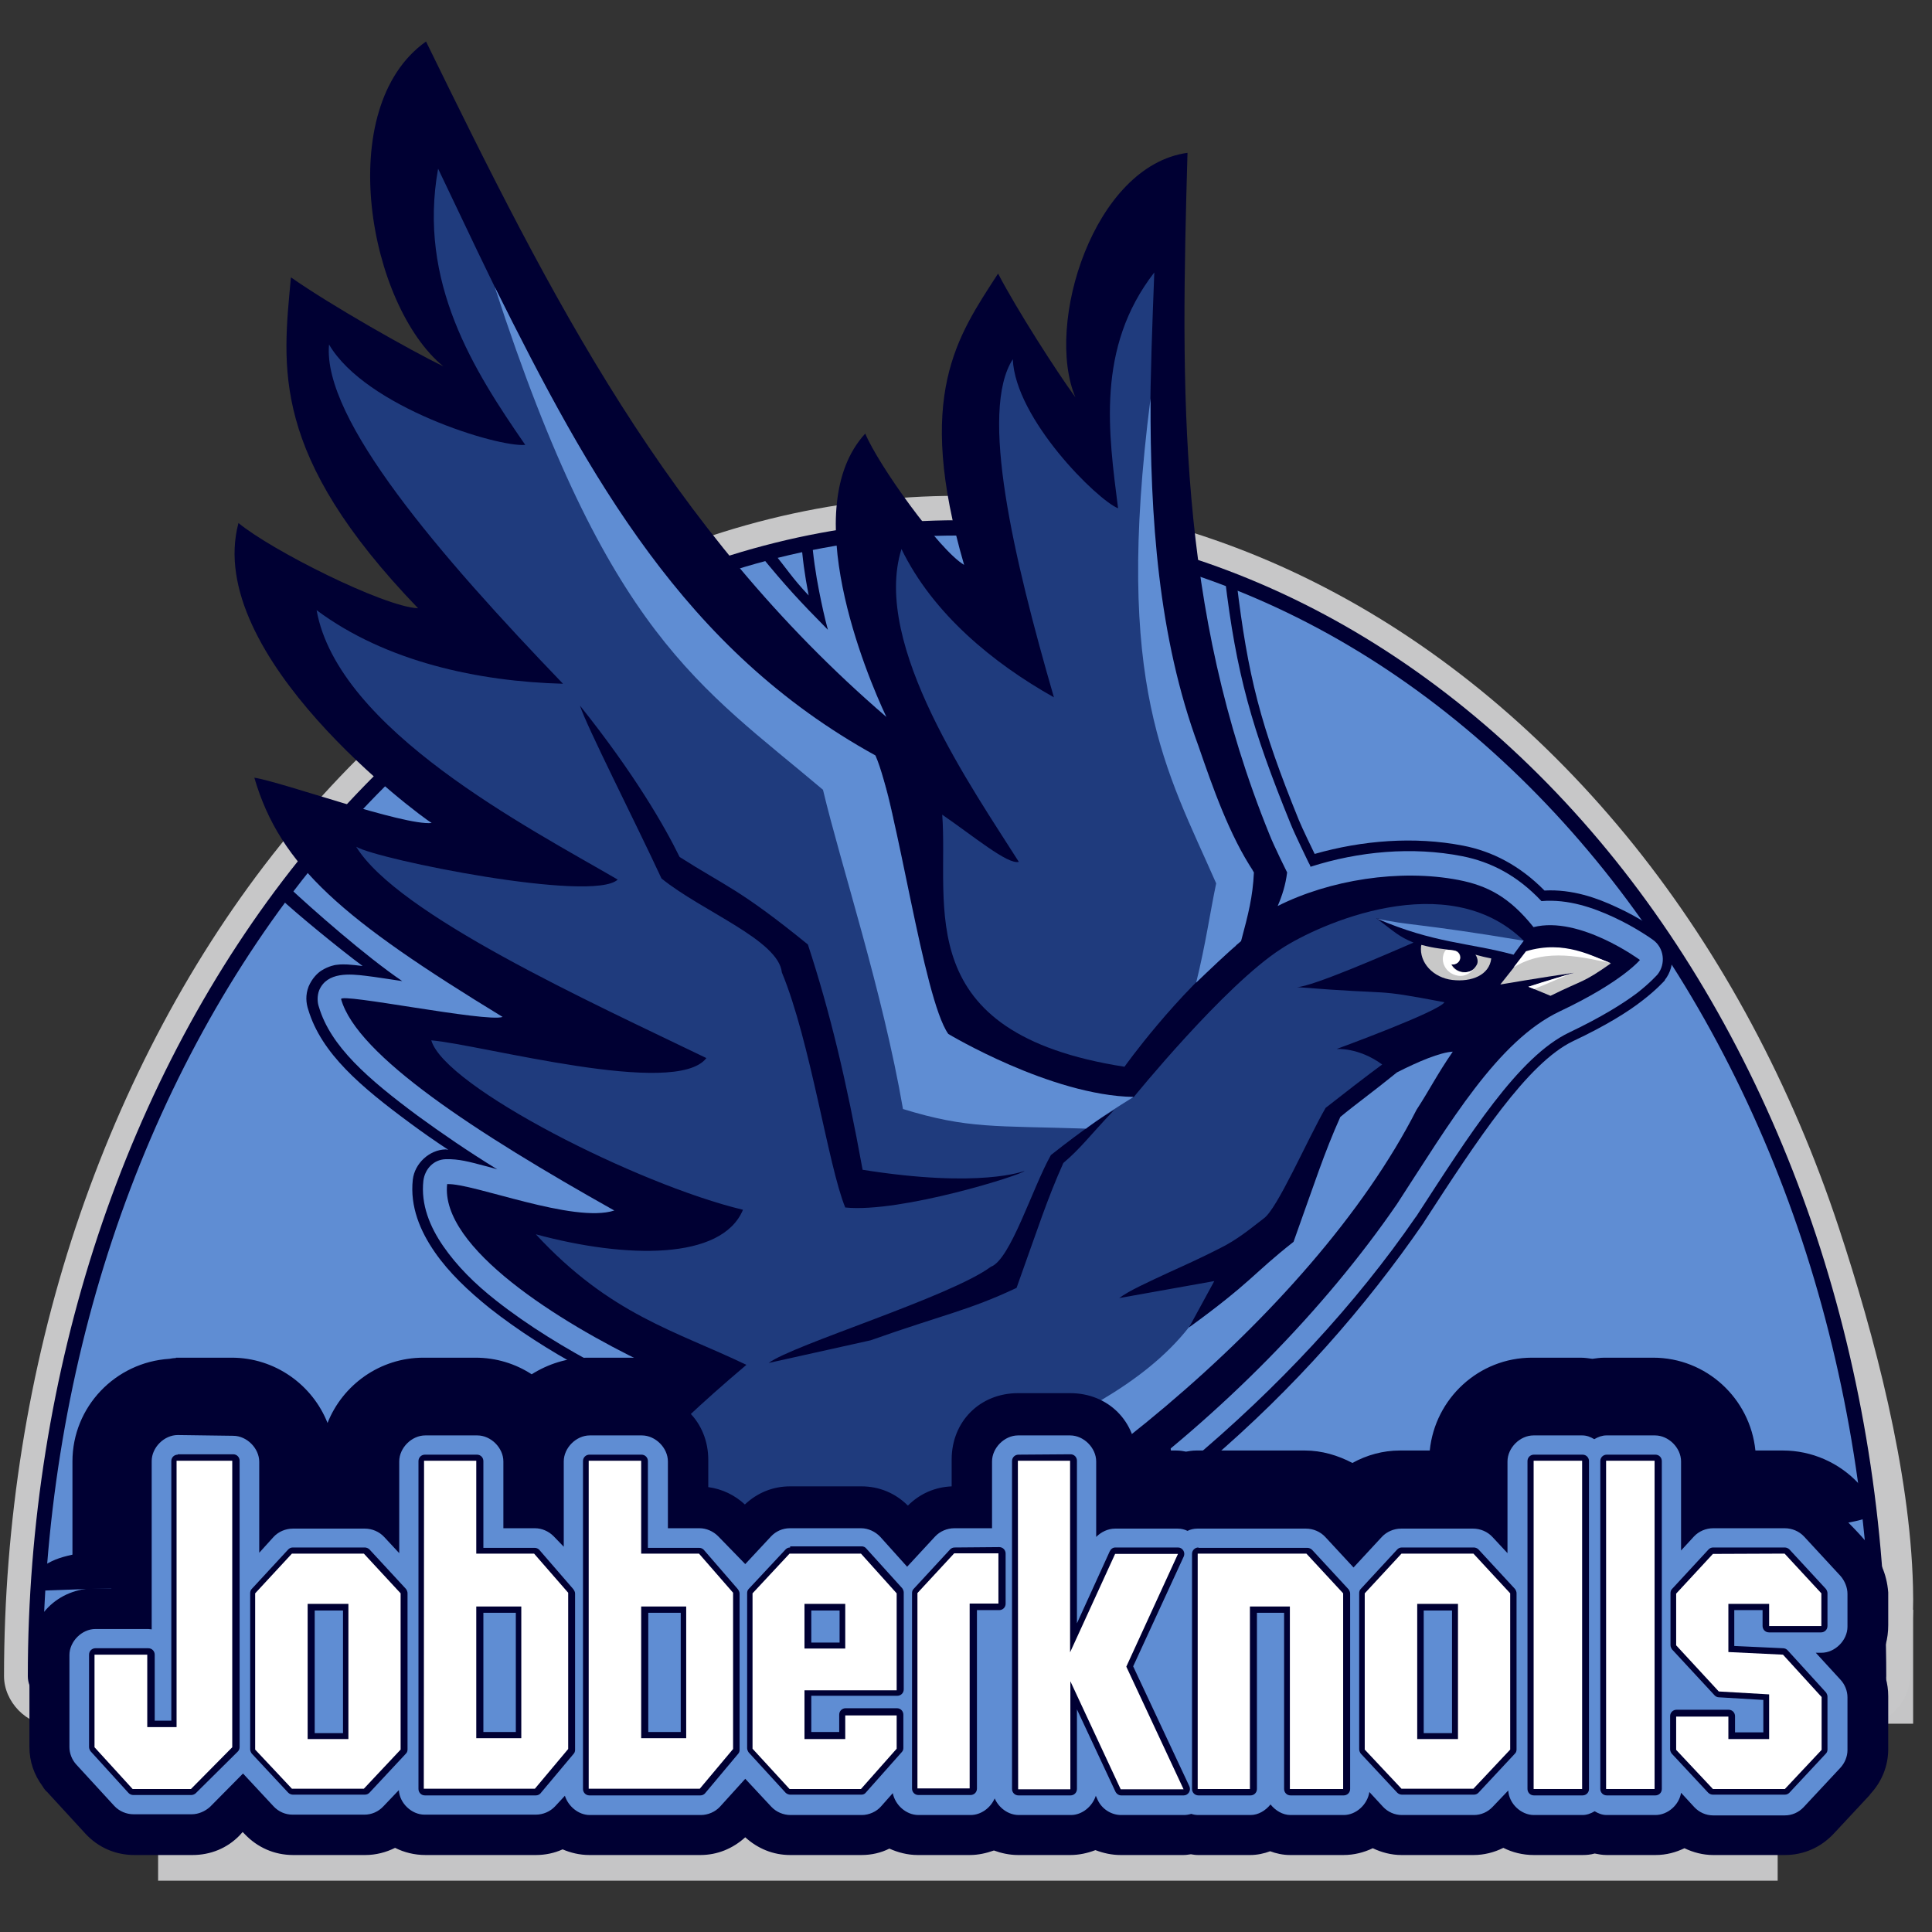 <?xml version="1.0" encoding="utf-8"?><svg version="1.1" id="Layer_1" xmlns="http://www.w3.org/2000/svg" xmlns:xlink="http://www.w3.org/1999/xlink" x="0px" y="0px" viewBox="0 0 512 512" style="enable-background:new 0 0 512 512;" xml:space="preserve"><rect x="0" y="0" width="512" height="512" fill="#333333" stroke="none"/><style type="text/css"> .st0{fill:none;} .st1{opacity:0.99;fill:#C7C7C8;enable-background:new ;} .st2{fill:#C7C7C8;} .st3{fill:#5F8DD3;stroke:#000033;stroke-width:4.053;} .st4{fill:#000033;} .st5{fill:#1F3B7D;} .st6{fill:#C8C8C8;} .st7{fill:#FFFFFF;} .st8{fill:#5F8DD3;} .st9{fill:#F9F9F9;} </style><g id="layer5" ><g id="flowRoot4136"></g><g id="flowRoot4144"></g><path id="path4193" class="st0" d="M402.1,274.1c-0.1-0.4,0.9-1,2.6-1.6c1.6-0.5,4.5-1.3,7.9-1 c4.1,1.1,7.7,3.3,12.1,6.2c-1.2,0-2.5,0.1-3.7,0.1c-9.8,0.4-17.3,0.6-22.3,0.7C400.2,275.1,401.6,273.7,402.1,274.1 c0.5,0.4-0.2,2.1-2.2,3.8c5.3-0.2,11.9-0.3,20.5-0.3c1.1,0,2.2,0,3.3,0c-5.4-0.9-7.7-1.6-11.8-1.9c-2.3-0.6-5.5-0.7-6.9-0.8 C403.2,274.8,402.1,274.5,402.1,274.1L402.1,274.1z"/><path id="path4193-9" class="st0" d="M402.5,274.3c-0.1-0.4,0.9-1,2.6-1.6c1.6-0.5,4.5-1.3,7.9-1 c4.1,1.1,7.7,3.3,12.1,6.2c-1.2,0-2.5,0.1-3.7,0.1c-9.8,0.4-17.3,0.6-22.3,0.7C400.6,275.2,402,273.9,402.5,274.3 c0.5,0.4-0.2,2.1-2.2,3.8c5.3-0.2,11.9-0.3,20.5-0.3c1.1,0,2.2,0,3.3,0c-5.4-0.9-7.7-1.6-11.8-1.9c-2.3-0.6-5.5-0.7-6.9-0.8 C403.6,274.9,402.5,274.7,402.5,274.3L402.5,274.3z"/><rect id="rect4971" x="41.9" y="470.8" class="st1" width="429.2" height="27.6"/><rect id="rect4973" x="497.2" y="426.6" class="st1" width="9.8" height="30.2"/><g id="g4235-3" transform="matrix(0.974,0,0,1,15.287,-20.702)"><g id="g4975"><path id="path9219-8" class="st2" d="M244.8,152.1 c-34.3,0-68.6,8.3-100.1,24.2c-31.5,15.9-60.2,39.3-84.1,68.3c-23.9,29-42.8,63.7-55.7,101.3C-8,383.7-14.6,424.3-14.6,464.9 c0,6.8,6.2,13,13,13h246.3h246.3c6.8,0,13-6.2,13-13c0-9.8,1.1-13.6,0.8-23.8c-0.8-30.8-10.5-66.5-20.2-95.1 c-12.8-37.7-31.8-72.3-55.7-101.3c-23.9-29-52.6-52.4-84.1-68.3C313.4,160.5,279.1,152.1,244.8,152.1z"/><path id="path8921-3" class="st3" d="M244.8,160.6c-33,0-65.9,8-96.3,23.3 c-30.4,15.3-58.2,37.9-81.4,66.1S25.4,312,12.9,348.7s-19,76.4-19,116.2c0,2.5,2,4.5,4.5,4.5h246.3h246.3c2.5,0,4.5-2,4.5-4.5 c0-39.7-6.5-79.4-19-116.2c-12.5-36.7-31-70.5-54.2-98.7s-51-50.8-81.4-66.1S277.7,160.6,244.8,160.6z"/></g></g><path id="path5465" class="st4" d=" M46.6,359.9c-0.6,0-1.2,0.1-1.7,0.2c-14.3,0.9-25.7,12.7-25.7,27.2V412c-3.6,0.8-5.5,1.5-8.5,3.5c-2.5,1.7-1.7,6,1.4,6l472.2-16.9 c7.5-1.7,13-1.7,10.6-4.8c-3.4-4.4,0.7-3.3-2.3-6.6c-5.2-5.6-12.5-8.8-20.1-8.8h-7.3c-1.4-13.8-13-24.6-27.1-24.6h-12.9h0 c-1.3,0-2.3,0.2-3.2,0.3c-0.9-0.1-1.8-0.3-3.2-0.3H406h0c-14.1,0-25.7,10.8-27.1,24.6H371c-4.5,0-8.8,1.2-12.6,3.3 c-3.8-2-8.1-3.3-12.6-3.3h-28.8c-1.2,0-2,0.2-2.7,0.3c-0.6-0.1-1.4-0.3-2.6-0.3h0h0h0h0h-1.4c-1.4-13.8-13-24.6-27.1-24.6h-13.8 c-15,0-27.2,12.1-27.4,27.1c-0.6,0.2-1.2,0.5-1.7,0.8c-3.8-2-8-3.2-12.5-3.2h0h0h0h0h-18.9h0h0h0c-4.2,0-8.3,1.1-11.9,2.9v-0.2 c0-15.1-12.3-27.4-27.4-27.4h-13.8h0c-5.5,0-10.6,1.7-14.9,4.4c-4.3-2.8-9.4-4.4-14.9-4.4h-13.8h0c-11.5,0-21.4,7.2-25.4,17.3 c-4-10.1-13.9-17.3-25.4-17.3H46.6L46.6,359.9L46.6,359.9z"/><path id="path4574-7" class="st4" d=" M112.9,11c-24.8,17.6-15.1,70,4.6,86.1c-9-4.4-29.7-16.1-40.4-23.6c-2.2,23.9-5.6,46.9,33.7,87.7c-9.2-0.4-39.1-15.5-47.6-22.6 c-9.4,35.1,48,77.6,51.2,79.5c-7.3,0.8-39.7-10.9-47-12c6.9,23.6,23.7,37.7,65.8,63.4c-4.3,1.5-43.4-6.5-42.8-4.7 c4.2,14.9,35.7,35.4,72.4,56c-10.8,3.5-37.4-7.3-44.3-7c-1.9,16.9,30,36.7,52.5,47.5c-8.5,13.3-21.8,27.8-34.6,39.3 c-9,5.7,16,23.2,25,25.9l14.8,4.4c6.6,2,13.7,14.2,21,12.6c65.1-14.6,134.5-68.4,173-124.4c14-21.5,26.7-43.3,43.2-51.1 c16.5-7.8,21.2-13.6,21.2-13.6s-16-11.8-28.2-8.7c-6.4-8-12.2-11-19.9-12.5c-15.6-3-34.2,0-47.9,6.9c1.2-2.8,2.1-5.6,2.5-8.9 c0,0-3.5-7-4.7-10.1C312,161,312.9,104,314.7,40.5c-24.9,3.4-37.9,45.5-29.7,64.8c-4.9-6.7-15.5-23.2-20.5-32.8 c-10.8,16.7-22.1,32.2-9,77.2c-6.6-3.9-22.7-26.4-26.2-34.8c-18.1,19.7,0.2,63.7,5.6,75.1C176.7,139.9,146.2,79.1,112.9,11 L112.9,11z"/><path id="path4170-5-54-6-4" class="st5" d="M305.9,72.2 c-15.5,20-12.1,42.7-9.6,62.5c-5.5-2.2-27.2-23.6-27.9-39.5c-8.9,13.8,0.1,52.3,10.9,89.6c-16.2-9.1-32.1-22.2-40.4-39.3 c-8,25.4,19.1,63.9,31.1,82.9c-2.9,0.8-12-6.8-20.3-12.5c1.8,24.3-8.8,57.9,48.3,66.8c0,0,13.5-19,29.5-32 c2.6-6.9,4.7-13.7,4.5-20.1C301.2,183.5,303.9,125,305.9,72.2L305.9,72.2z"/><path id="path4170-5-5-3" class="st5" d=" M116.1,44.7c-5.4,30.1,9.4,53.4,23.1,73.2c-7.2,0.7-42.3-10-52-26.6c-1.8,19.8,29.4,56,62,89.9c-22.4-0.6-46.9-5.8-65.3-19.5 c5.7,31.7,56.3,57.7,79.8,71.4c-6.6,6.2-63.6-5.3-69.3-8.7c11,18,62.2,41.2,92.8,56c-8.1,10.6-59.3-3.5-72.9-4.7 c3.5,12.3,54.9,38.3,82.6,44.9c-5.6,13.4-30.9,13-54.9,6.5c19.8,21.4,37.1,25.6,55.8,34.6c-98.8,83.6,42.6,23.1-7.8,44.8 c115.1-18.2,18.5,17.5,65.1-1.4c26.1-10.3,52.3-36.3,72.6-63c-3,2.5-6.8,5.5-12.6,9.7l6.7-12.3l-25.2,4.5c2.5-1.9,7.6-4.2,13.4-6.9 c4.2-1.9,8.8-4,13.1-6.2c4.9-2.4,8.4-5.4,11.8-8c3.6-2.5,11.4-20.6,16.4-29.3c3.8-3,11.3-8.8,15-11.5c-6.3-4.6-12.1-4.1-12.1-4.1 s27.1-9.9,28.6-12.4c-20.2-3.8-11.5-1.8-39.1-4c4-0.1,23-8.4,30.9-11.8c-3.9-1.6-5-2.8-9.9-6.5c27.9,7.4,37.6,9.9,36.3,9.6 c0,0,1.5-2,2.8-3.6c-20.2-19.8-54.4-4.3-64.2,2.1c-15.1,9.7-39.2,39.4-39.2,39.4c-78.8,0-52.4-60.6-69-90.2 C172,167.4,143.7,102.4,116.1,44.7z M153.7,187c14.4,18,22.5,32.1,26.4,40.1c12.2,7.8,15.8,8.4,34,23.2c5.9,18,10.2,36.1,14.5,59.7 c31.3,5,42.9,0.3,42.9,0.3c-0.2,0.9-32.7,11.2-47.5,9.7c-4.5-10.9-9.2-44-16.8-62.3c-0.9-8.6-21.2-16.2-31.9-24.9 C168.3,217.7,155.4,192.4,153.7,187L153.7,187z M295.3,294.1c-6.9,7.3-8.8,10.1-13.5,14.1c-4.3,9.6-6.7,17.2-12.4,33.1 c-12.7,6-19.5,7.1-38.7,13.9l-27,6c6.4-4.8,48.1-17.5,58.9-25.5c5.2-1.9,11-20.9,15.9-29.6C287.5,299,292,296.1,295.3,294.1 L295.3,294.1z"/><path id="path4203-0" class="st6" d="M376.6,250.7 c-0.5,4.4,3.2,8.4,8.3,9c5.1,0.6,9.8-1.3,10.3-5.7c-1.5-0.3-2.4-0.5-4.2-1c0.5,0.7,0.8,1.8,0.4,2.6c-0.7,1.3-1.8,2.3-3.8,2 c-1.3-0.2-2.5-1-3-2.2c0.1,0,0.2,0.1,0.3,0.1c1,0.1,2-0.6,2.1-1.6c0.1-1-0.6-1.9-1.6-2c-3.2-0.5-5-0.5-8.7-1.5L376.6,250.7z"/><path id="path4203-7-5" class="st7" d="M387.5,257.7 c-1.3-0.2-2.5-1-3-2.2c0.1,0,0.2,0.1,0.3,0.1c1,0.1,2-0.6,2.1-1.6c0.1-1-0.6-1.9-1.6-2.1c-0.7-0.1-1.4-0.2-2.1-0.2 c-0.5,0.6-0.7,1.2-0.8,1.9c-0.3,2.4,1.5,4.7,4.2,5c2.6,0.3,4.2-2.1,4.2-2.1S390.1,257.8,387.5,257.7z"/><path id="path4170-5-5-9-6" class="st8" d="M131.1,76 c30,92.4,54.5,105.8,87,133.3c4.7,19.8,15.8,53.3,21.2,84.6c17.2,5.3,24.4,4.4,48.5,5.2c0,0,2.6-2.2,12.6-8.4 c-22-0.4-49.1-16.7-49.1-16.7c-6.7-9.5-13.5-60.7-19.3-73.8C181.2,172.2,156.3,126.5,131.1,76z M71.4,431c-0.1,0-0.1,0.1-0.2,0.1 c0,0,0,0,0,0C71.3,431.1,71.4,431,71.4,431L71.4,431z"/><path id="path4170-5-0-0-4" class="st6" d="M397.6,260.9 c0,0,11.1-1.9,19.5-3.1c-8.6,2.7-12,3.7-12,3.7l5.8,2.4c9.1-4.5,8.3-3.2,16-8.6c-13.8-5.8-16.2-4.1-22.4-3.1L397.6,260.9z"/><path id="path4170-5-0-0-1-0" class="st7" d="M406.6,262.1 c7-2.9,5.9-2.6,10.5-4.3c-1.6,0.5-7.3,2.1-12.1,3.7L406.6,262.1z"/><path id="path4170-5-0-0-7-5-8" class="st7" d="M401.1,256.4 c8.6-5.5,19-2.5,25.7-1.2c-4.7-1.7-12.2-6.2-22.4-3.1L401.1,256.4z"/><path id="path4170-5-5-9-9-6" class="st8" d="M304.9,105.6 c-9.8,76.5,4.2,98.4,17.4,128.5c-1.6,7.6-2.8,16.2-5.3,26.3c2.5-2.4,9.2-8.8,11.9-11c1.9-7.1,3.1-11.7,3.4-18.2 c-6.6-10.1-10.9-22.5-14.7-33.5C306.9,168.8,304.8,137,304.9,105.6L304.9,105.6z"/><path id="path4170-5-5-8-7" class="st8" d="M364.8,243.4 c15.2,6.6,24.5,6.4,36.3,9.6c0,0,2.7-3.7,2.7-3.7C375.7,244.6,373.1,245.3,364.8,243.4z"/><path id="path4170-5-0-0-7-3-3-3-6-6-3" class="st8" d=" M385,278.7c-3.4,0.2-9.1,2.6-14.8,5.5c-6.4,5.2-10.9,8.4-15,11.8c-4.3,9.6-6.7,17.2-12.4,33.1c-10.7,8.4-11.3,10.8-27.7,22.7l0-0.1 c-12.2,15.6-32.9,25-49.7,32.4c-8,3.5-12.7,14.9-17.6,18.1c-0.2,2-23.2,8.8-36.4,25.7c0,0,7.8-1.1,13.8-2.6 c50.8-20.1,122.3-76.4,150.2-131.2C378.8,288.9,380.8,284.8,385,278.7L385,278.7z"/><path id="path5662" class="st4" d=" M74.1,237.9c4.3,4.1,16.3,13.9,22,18.1c-1.4-0.2-2.8-0.3-4-0.4c-0.6,0-1.6-0.1-3,0.1c-0.2,0-2,0.3-3.9,1.5 c-1.1,0.7-2.5,2.1-3.4,4.2c-0.9,2.3-0.7,4.4-0.1,6.2c3.5,11.6,13.9,20.4,27.2,30.2c3.1,2.3,6.4,4.6,9.9,6.9c-0.3,0-0.5-0.1-0.7-0.1 c-4.3,0.1-8.2,3.7-8.7,8c-0.8,7.2,2,13.7,5.8,19.2c3.8,5.5,8.9,10.3,14.6,14.9c7.5,5.9,16,11.3,24.3,15.8h5.5 c-9.5-5-19.6-11.1-28.2-17.9c-5.6-4.4-10.3-9.1-13.9-14.3c-3.6-5.2-6-11.1-5.3-17.4c0.4-3.1,2.7-5.6,5.9-5.7 c3.5-0.1,6.3,0.7,10.1,1.7c1.1,0.3,2.4,0.6,3.6,1c-7.8-4.8-14.8-9.6-21.1-14.2c-13.2-9.8-23.1-18.4-26.2-28.9 c-0.4-1.1-0.5-2.9,0.1-4.4c2.1-4.9,8.2-4.3,12.3-3.8c2.6,0.3,6.2,0.9,9.7,1.4c-9.6-6.5-23.9-19.1-30.3-25.1L74.1,237.9z M201.4,147 c6.8,8.3,10.3,12.1,18,19.9c-0.9-3.3-1.6-6.6-2.3-10.1c-0.9-4.5-1.7-9.9-2-14.6l-2.8,0.5c0.3,5,1,9.9,1.9,14.5 c0,0.2,0.1,0.4,0.1,0.6c-4.6-4.9-5.4-6.6-9.7-11.8L201.4,147z M324.6,153.1c3,25.3,7.1,39.9,17.5,65.4l0,0c1,2.5,4.5,9.7,4.5,9.7 c0.2,0.5,0.6,1,0.7,1.5c12.8-4.1,27-5.4,40.2-2.8c7.6,1.5,14.6,5.1,21,11.9c7.1-0.6,13.8,1.8,19,4.2c6.1,2.8,10.6,6.1,10.6,6.1 c2.9,2.1,3.4,6.3,1.2,9.1c0,0-1.9,2.2-5.5,5c-3.6,2.7-9.3,6.3-17.9,10.4c-13.5,6.4-26.5,27.1-40.6,48.8c0,0-0.1,0.1-0.1,0.1 c-15.9,23.1-36.6,45.4-60.3,65.2l5.3-0.3c22.8-19.5,41.6-40.9,57.1-63.4l0,0c0-0.1,0.1-0.1,0.1-0.2l0,0 c14.1-21.7,27.4-42.1,39.5-47.9c8.7-4.1,14.6-7.8,18.3-10.7c3.8-2.9,6-5.4,6-5.4c0,0,0,0,0-0.1c1.5-1.9,2.2-4.4,1.9-6.8 c-0.3-2.4-1.6-4.7-3.6-6.1l0,0c0,0-4.7-3.5-11.1-6.4c-5.1-2.4-11.7-4.8-19.1-4.4c-6.5-6.6-13.8-10.4-21.6-11.9 c-12.9-2.5-26.7-1.4-39.3,2.2c-0.4-0.8-3.4-7-4.2-9l0,0c0,0,0,0,0,0l0,0l0,0c-10.2-25.1-13.5-38.1-16.5-63.1L324.6,153.1z"/><path id="path4170-5-6-9-6-6-2-7-5" class="st6" d="M269.5,449.5 c0.5,1.9,0.2,6.1-0.9,7.8c2.3-1.8,3.5-7,2.9-9.9C270.5,447.1,269.9,447.9,269.5,449.5z"/><path id="path4170-5-6-9-6-6-2-0-0-3" class="st9" d=" M270.7,447.5c0.6,1.9-0.4,7.6-1.3,9.1c1.4-1.8,2.5-6.5,2.3-9.1C271.2,447.3,270.7,447.5,270.7,447.5z"/><path id="path4368-6" class="st4" d="M211.5,438.3c0,0-0.1,0-0.1,0c-11.7,1.9-25.8,1.3-38.9,14.5 c-0.4,0.4-0.6,0.8-0.6,1.4c0,0.6,0.3,1.3,0.8,2.4l0,0c2.3,7.6,9.2,10.8,15.5,12c6.3,1.2,12,0.6,12,0.6c0.2,0,0.4-0.2,0.3-0.4 c0-0.1-0.1-0.2-0.2-0.3c-2.4-1.5-3.3-3.1-3.5-4.8c-0.2-1.7,0.4-3.5,1.5-5.2c1-1.7,2.4-3.2,3.7-4.4c1.3-1.2,2.5-2,2.9-2.2 c0.6-0.3,1-0.6,1.5-0.8c0.5-0.2,0.9-0.3,1.8-0.1c1.7,0.4,4.7,2,10.6,6.5c2.6,3.4,1.8,8.9,0.3,13.5c-1.5,4.7-3.6,8.4-3.6,8.4 c-0.1,0.2,0,0.4,0.1,0.5c0.1,0.1,0.3,0.1,0.4,0c3.5-2.2,7.2-4.3,10.1-7.1c1.8-1.8,3.3-4,4-6.7c0,2.1,0,4.4-0.4,6.7 c-0.7,4.1-2.2,8-5.4,10.2c-0.2,0.1-0.2,0.4-0.1,0.5c0.1,0.1,0.2,0.2,0.3,0.2c18.4,0.7,29.2-26.3,14.7-36.9c0,0,0,0,0,0 c-9.7-6.1-16.4-6.4-20.8-6.1c-2.2,0.2-3.8,0.5-4.8,0.3c-0.5-0.1-0.8-0.3-1.1-0.6c-0.3-0.4-0.5-0.9-0.6-1.8 C211.8,438.5,211.6,438.4,211.5,438.3L211.5,438.3z"/><path id="path4170-5-6-9-6-3-7" class="st6" d="M233.5,462.8 c0.3,3,1.1,10.4-1.2,12.3c3.5-1.4,8.1-8.8,7.8-13.3C238.6,460.9,234.7,460.6,233.5,462.8L233.5,462.8z"/><path id="path4170-5-6-9-66-7" class="st5" d=" M230.8,447.2c-8.9-4-22-1.9-22.6-6.3c-1-0.1,14.5-10.3,13.5-10.6c-3.4-1-29.4,8.3-30.4,8.9c0,0,4.2,4.3,3.4,5.3 c0,0-1.7,2.5-6.4,6.1c2.6-0.5,4.9,1.1,5.9,4.1c2.4-3.2,7.3-7.5,10.8-8.5c0,0,6.9-2.7,18.6,8.9c1.1,1.4,1.6,3,1.7,4.5 c0.8-1.8,2.2-1.2,3.4-0.6c0.1-1.4-0.3-4.1-0.4-5.6c3.2,3.4,3.6,4.5,3.7,7c1-2.2,7.1-1.5,9.7-0.3c-0.5-2-1.5-5-3.5-7.5 C236.4,450.2,233.3,448.3,230.8,447.2L230.8,447.2z M182.5,456.4C182.5,456.4,182.5,456.4,182.5,456.4 C182.5,456.4,182.5,456.4,182.5,456.4C182.5,456.4,182.5,456.4,182.5,456.4L182.5,456.4z"/><path id="path4170-5-6-9-6-6-2-2" class="st6" d="M225.1,462.3 c0.1,2.3-1.2,7-2.8,8.7c3-1.5,5.7-7.1,5.6-10.6C226.8,459.8,225.9,460.5,225.1,462.3L225.1,462.3z"/><path id="path4170-5-6-9-6-8-3-86" class="st6" d="M191.9,455.2 c-3.2,4.3-1.9,6.6,1,8.5c-3.8,1.8-12.7-1.6-12.6-5.9c0.4-1.1,3.9-3.6,6.3-5.2C190.8,451.6,191.9,455.2,191.9,455.2L191.9,455.2z"/><path id="path4170-5-6-9-6-3-0-0" class="st7" d="M237.9,461.2 c-0.3,2.2-1.6,10.3-3,12.1c1.9-1.5,5.5-7.2,5.3-11.5C239.4,461.4,238.9,461.4,237.9,461.2z"/><path id="path4170-5-6-9-6-6-2-0-2" class="st9" d=" M226.9,460.2c0.2,2.3-2.2,8.6-3.6,10.1c2.1-1.7,4.4-6.9,4.8-9.8C227.6,460.1,226.9,460.2,226.9,460.2z"/><path id="path4170-5-6-9-6-8-3-8-6" class="st7" d="M188.8,452.5 c-3.3,2.8-4.7,3.2-4.9,5.8c-0.2,2.8,2.3,4.5,6.7,5.9c-3.8,0-10.4-2.2-10.4-6.5c0.4-1,3.9-3.5,6.3-5.2 C187.9,452.1,188.8,452.5,188.8,452.5L188.8,452.5z"/><path id="path4170-5-0-0-7-3-3-3-6-0" class="st4" d="M164.3,420.7 c0,0,3.1,1.2,21.3,10.9c-18.3-4.1-30.1-7.2-45.7-0.9c17-10.8,34.4-20,50.6-35.1C184.7,407.5,171.3,413.8,164.3,420.7L164.3,420.7z" /><path id="path6585-7" class="st4" d=" M47.1,369.5c-10.1,0-17.6,7.5-17.6,17.6v33.8h-4.1l0,0c-10.1,0-17.6,7.5-17.6,17.6V463v0v0c0,3.8,1.2,7.3,3.5,10.4 c0.3,0.5,0.7,1.1,1.2,1.5l10.1,11c3.4,3.7,8,5.7,13,5.7h0h0h15.4h0h0c4.8,0,9.2-1.8,12.5-5.2l0,0l0.8-0.9l0.5,0.5 c3.4,3.6,7.9,5.6,12.9,5.6h0h0h19.1h0h0c2.8,0,5.5-0.7,7.9-1.9c2.4,1.2,5.1,1.9,8.1,1.9H142h0h0c2.5,0,4.9-0.5,7.1-1.5 c2.1,0.9,4.5,1.5,7.1,1.5h29.4h0h0c4.5,0,8.6-1.7,11.9-4.7c3.3,3,7.4,4.7,11.9,4.7h18.9h0h0c2.7,0,5.2-0.6,7.4-1.7 c2.2,1,4.8,1.7,7.5,1.7h13.8c2.3,0,4.4-0.5,6.4-1.2c1.9,0.7,4.1,1.2,6.4,1.2h13.8c2.4,0,4.6-0.5,6.7-1.3c2.1,0.8,4.3,1.3,6.7,1.3h0 h0h16.6c0.7,0,1.3-0.1,2-0.2c0.6,0.1,1.2,0.2,1.9,0.2h13.8c1.9,0,3.7-0.4,5.3-1c1.6,0.6,3.4,1,5.3,1h14.1c2.9,0,5.5-0.7,7.8-1.8 c2.3,1.1,4.9,1.8,7.6,1.8h0h0h19.1h0h0c2.8,0,5.5-0.7,7.9-1.9c2.4,1.2,5.1,1.9,8.1,1.9h12.9c1.1,0,2.2-0.1,3.2-0.4 c1,0.2,2,0.4,3.2,0.4h12.9c2.9,0,5.4-0.7,7.7-1.8c2.3,1.1,4.9,1.8,7.6,1.8h0h0H473h0h0c5,0,9.5-2,12.9-5.6l9.6-10.3l-0.1,0.1 c0.1-0.1,0.2-0.2,0.2-0.3c3.1-3.3,4.8-7.5,4.8-12v0v0v0v-14v0v0v0c0-3.3-0.9-6.5-2.6-9.3c1.7-2.7,2.6-5.9,2.6-9.5v0v-8.7 c-0.8-10.2-7.7-15.2-14.4-22.5l0,0c-3.4-3.7-7.9-5.7-13-5.7h-16.8v-7c0-10.1-7.5-17.6-17.6-17.6h-12.9h0c-1.1,0-2.2,0.2-3.2,0.4 c-1-0.2-2-0.4-3.2-0.4h-12.9h0c-10.1,0-17.6,7.5-17.6,17.6v7h-17.4c-4.8,0-9.2,1.9-12.6,5.3c-3.4-3.4-7.7-5.3-12.6-5.3h-28.8 c-0.9,0-1.8,0.2-2.7,0.3c-0.8-0.1-1.7-0.3-2.6-0.3h0h0h-10.9v-7c0-10.1-7.5-17.6-17.6-17.6h-13.8h0c-10.1,0-17.6,7.5-17.6,17.6v7.1 c-4.4,0.2-8.4,1.9-11.6,5.1c-3.3-3.3-7.6-5.1-12.3-5.1h0h0h-18.9h0h0c-4.6,0-8.7,1.7-12,4.8c-2.7-2.5-6-4.1-9.7-4.6v-7.2 c0-10.1-7.5-17.6-17.6-17.6h-13.8h0c-6.5,0-11.8,3.1-14.9,7.9c-3.1-4.9-8.4-7.9-14.9-7.9h-13.8h0c-10.1,0-17.6,7.5-17.6,17.6v7 H79.4v-7c0-10.1-7.5-17.6-17.6-17.6L47.1,369.5L47.1,369.5L47.1,369.5z M358.7,486.1C358.7,486.1,358.7,486.1,358.7,486.1 c0.1,0.1,0.2,0.2,0.2,0.2L358.7,486.1L358.7,486.1z M441.1,486.1C441.1,486.1,441.1,486.1,441.1,486.1c0.1,0.1,0.2,0.2,0.2,0.2 L441.1,486.1L441.1,486.1z"/><path id="path6583-9" class="st4" d="M47.1,380.3L47.1,380.3c-3.6,0-6.9,3.3-6.9,6.9v44.6 c-0.3,0-0.6-0.1-0.9-0.1h-14c-3.6,0-6.9,3.3-6.9,6.9V463c0,1.7,0.7,3.4,1.8,4.6l10.1,11c1.3,1.4,3.2,2.2,5.1,2.2h0h15.4h0 c1.8,0,3.6-0.8,4.9-2l0,0l8.7-8.8l8.1,8.7c1.3,1.4,3.1,2.2,5,2.2h0h19.1h0c1.9,0,3.7-0.8,5-2.2l4.1-4.3c0.2,3.5,3.4,6.5,6.8,6.5 H142h0c1.9,0,3.8-0.8,5.1-2.2l2.6-2.8c0.9,2.8,3.6,5.1,6.6,5.1h29.4c1.9,0,3.8-0.8,5.1-2.2l6.7-7.4l6.9,7.4 c1.3,1.4,3.2,2.2,5.1,2.2h19h0c1.9,0,3.9-0.9,5.1-2.3h0l3.1-3.5c0.6,3.1,3.5,5.8,6.8,5.8h13.8c2.8,0,5.3-1.9,6.4-4.4 c1.1,2.5,3.6,4.4,6.4,4.4h13.8c3,0,5.7-2.3,6.6-5.1l0.5,1.1c1.1,2.4,3.6,4,6.2,4h0h16.6c0.7,0,1.3-0.1,2-0.3 c0.6,0.2,1.2,0.3,1.9,0.3h13.8c2.1,0,4-1.2,5.3-2.8c1.3,1.6,3.2,2.8,5.3,2.8h14.1c3.3,0,6.3-2.8,6.8-6.1l3.6,3.9l0,0 c1.3,1.4,3.1,2.2,5,2.2h0h19.1h0c1.9,0,3.7-0.8,5-2.2l4.1-4.3c0.2,3.5,3.4,6.5,6.8,6.5h12.9c1.1,0,2.2-0.4,3.2-1c1,0.6,2,1,3.2,1 h12.9c3.3,0,6.3-2.7,6.8-5.9l3.5,3.8v0h0c1.3,1.4,3.1,2.2,5,2.2h0H473h0c1.9,0,3.7-0.8,5-2.2l9.7-10.4l0,0c1.2-1.3,1.9-3,1.9-4.7v0 v-14v0c0-1.7-0.7-3.4-1.8-4.6l0,0l-6.6-7.2h1.5c3.6,0,6.9-3.3,6.9-6.9v-8.7c0-1.7-0.7-3.4-1.8-4.7l-9.7-10.5 c-1.3-1.4-3.2-2.2-5.1-2.2H454c-1.9,0-3.8,0.8-5.1,2.2l-3.4,3.7v-23.6c0-3.6-3.3-6.9-6.9-6.9h-12.9h0c-1.1,0-2.2,0.4-3.2,1 c-1-0.6-2-1-3.2-1h-12.9c-3.6,0-6.9,3.3-6.9,6.9v24.3l-4-4.3c-1.3-1.4-3.2-2.2-5.1-2.2h-19.1c-1.9,0-3.8,0.8-5.1,2.2l-7.5,8.1 l-7.5-8.1c-1.3-1.4-3.2-2.2-5.1-2.2h-28.8c-0.9,0-1.8,0.2-2.6,0.6c-0.8-0.4-1.7-0.6-2.6-0.6h0h-16.6c-1.9,0-3.7,0.9-5,2.2v-20 c0-3.6-3.3-6.9-6.9-6.9h-13.8h0c-3.6,0-6.9,3.3-6.9,6.9v17.7h-10c-1.9,0-3.8,0.8-5.1,2.2l-7.4,8l-7.1-7.9c-1.3-1.4-3.2-2.3-5.1-2.3 h0h-19h0c-1.9,0-3.7,0.8-5,2.2l-6.8,7.3l-7.2-7.4c-1.3-1.3-3.1-2.1-4.9-2.1h0H177v-17.7c0-3.6-3.3-6.9-6.9-6.9h-13.8 c-3.6,0-6.9,3.3-6.9,6.9v22.6l-2.7-2.8c-1.3-1.3-3.1-2.1-4.9-2.1h0h-8.4v-17.7c0-3.6-3.3-6.9-6.9-6.9h-13.8c-3.6,0-6.9,3.3-6.9,6.9 v24.3l-4-4.3c-1.3-1.4-3.2-2.2-5.1-2.2H77.6c-1.9,0-3.8,0.8-5.1,2.2l-3.8,4.2v-24.1c0-3.6-3.3-6.9-6.9-6.9L47.1,380.3L47.1,380.3 L47.1,380.3z M445.5,447.5l0.4,0.5h-0.4V447.5z"/><path id="path6581-4" class="st8" d=" M47.1,380.3c-3.6,0-6.9,3.3-6.9,6.9v44.6c-0.3,0-0.6-0.1-0.9-0.1h-14l0,0c-3.6,0-6.9,3.3-6.9,6.9V463v0c0,1.7,0.7,3.4,1.8,4.6v0 l10.1,11c1.3,1.4,3.2,2.2,5.1,2.2h0h15.4h0c1.8,0,3.6-0.8,4.9-2l0,0l8.7-8.8l8.1,8.7c1.3,1.4,3.1,2.2,5,2.2h0h19.1h0 c1.9,0,3.7-0.8,5-2.2l4.1-4.3c0.2,3.5,3.4,6.5,6.8,6.5H142h0c1.9,0,3.8-0.8,5.1-2.2l2.6-2.8c0.9,2.8,3.6,5.1,6.6,5.1h29.4h0 c1.9,0,3.8-0.8,5.1-2.2l6.7-7.4l6.9,7.4c1.3,1.4,3.2,2.2,5.1,2.2h18.9h0c1.9,0,3.9-0.9,5.1-2.3l0,0l3.1-3.5 c0.6,3.1,3.5,5.8,6.8,5.8h13.8c2.8,0,5.3-1.9,6.4-4.4c1.1,2.5,3.6,4.4,6.4,4.4h13.8c3,0,5.7-2.3,6.6-5.1l0.5,1.1 c1.1,2.4,3.6,4,6.2,4h0h16.6c0.7,0,1.3-0.1,2-0.3c0.6,0.2,1.2,0.3,1.9,0.3h13.8c2.1,0,4-1.2,5.3-2.8c1.3,1.6,3.2,2.8,5.3,2.8h14.1 c3.3,0,6.3-2.8,6.8-6.1l3.6,3.9l0,0l0,0c1.3,1.4,3.1,2.2,5,2.2h0h19.1h0c1.9,0,3.7-0.8,5-2.2l4.1-4.3c0.2,3.5,3.4,6.5,6.8,6.5h12.9 c1.1,0,2.2-0.4,3.2-1c1,0.6,2,1,3.2,1h12.9c3.3,0,6.3-2.7,6.8-5.9l3.5,3.8l0,0l0,0c1.3,1.4,3.1,2.2,5,2.2h0H473h0 c1.9,0,3.7-0.8,5-2.2l9.7-10.4l0,0c1.2-1.3,1.9-3,1.9-4.7v0v-14v0c0-1.7-0.7-3.4-1.8-4.6l0,0l-6.6-7.2h1.5c3.6,0,6.9-3.3,6.9-6.9v0 v-8.7c0-1.7-0.7-3.4-1.8-4.7l-9.7-10.5c-1.3-1.4-3.2-2.2-5.1-2.2H454c-1.9,0-3.8,0.8-5.1,2.2l-3.4,3.7v-23.6c0-3.6-3.3-6.9-6.9-6.9 h-12.9h0c-1.1,0-2.2,0.4-3.2,1c-1-0.6-2-1-3.2-1h-12.9h0c-3.6,0-6.9,3.3-6.9,6.9v24.3l-4-4.3c-1.3-1.4-3.2-2.2-5.1-2.2h-19.1 c-1.9,0-3.8,0.8-5.1,2.2l-7.5,8.1l-7.5-8.1c-1.3-1.4-3.2-2.2-5.1-2.2h-28.8c-0.9,0-1.8,0.2-2.6,0.6c-0.8-0.4-1.7-0.6-2.6-0.6h0 h-16.6c-1.9,0-3.7,0.9-5,2.2v-20c0-3.6-3.3-6.9-6.9-6.9h-13.8h0c-3.6,0-6.9,3.3-6.9,6.9v17.7h-10c-1.9,0-3.8,0.8-5.1,2.2l-7.4,8 l-7.1-7.9c-1.3-1.4-3.2-2.3-5.1-2.3h0h-18.9h0c-1.9,0-3.7,0.8-5,2.2l-6.8,7.3l-7.2-7.4c-1.3-1.3-3.1-2.1-4.9-2.1h0H177v-17.7 c0-3.6-3.3-6.9-6.9-6.9h-13.8h0c-3.6,0-6.9,3.3-6.9,6.9v22.6l-2.7-2.8c-1.3-1.3-3.1-2.1-4.9-2.1h0h-8.4v-17.7 c0-3.6-3.3-6.9-6.9-6.9h-13.8h0c-3.6,0-6.9,3.3-6.9,6.9v24.3l-4-4.3c-1.3-1.4-3.2-2.2-5.1-2.2H77.6c-1.9,0-3.8,0.8-5.1,2.2 l-3.8,4.2v-24.1c0-3.6-3.3-6.9-6.9-6.9L47.1,380.3L47.1,380.3L47.1,380.3z"/><path id="path6574-7" class="st4" d=" M47.1,385.5c-0.9,0-1.7,0.7-1.7,1.7V456H41v-17.5c0-0.9-0.7-1.7-1.7-1.7h-14c-0.9,0-1.7,0.7-1.7,1.7V463c0,0.4,0.2,0.8,0.4,1.1 l10.1,11.1c0.3,0.3,0.8,0.5,1.2,0.5h15.4c0.4,0,0.9-0.2,1.2-0.5L63,464.2c0.3-0.3,0.5-0.7,0.5-1.2v-75.9c0-0.9-0.7-1.7-1.7-1.7 H47.1z M112.6,385.5c-0.9,0-1.7,0.7-1.7,1.7v86.9c0,0.9,0.7,1.7,1.7,1.7H142c0.5,0,0.9-0.2,1.2-0.5l8.8-10.5 c0.3-0.3,0.4-0.7,0.4-1.1v-41.4c0-0.4-0.2-0.8-0.5-1.2l-9-10.4c-0.3-0.3-0.7-0.5-1.2-0.5h-13.6v-23c0-0.9-0.7-1.7-1.7-1.7H112.6z M156.2,385.5c-0.9,0-1.7,0.7-1.7,1.7v86.9c0,0.9,0.7,1.7,1.7,1.7h29.4c0.5,0,0.9-0.2,1.2-0.5l8.8-10.5c0.3-0.3,0.4-0.7,0.4-1.1 v-41.4c0-0.4-0.2-0.8-0.5-1.2l-9-10.4c-0.3-0.3-0.7-0.5-1.2-0.5h-13.6v-23c0-0.9-0.7-1.7-1.7-1.7H156.2z M269.9,385.5 c-0.9,0-1.7,0.7-1.7,1.7v86.9c0,0.9,0.7,1.7,1.7,1.7h13.8c0.9,0,1.7-0.7,1.7-1.7V453l10.2,21.8c0.3,0.6,0.9,1,1.5,1h16.6 c1.2,0,2-1.3,1.5-2.4l-14.9-31.8l13.4-29.1c0.5-1.1-0.3-2.4-1.5-2.4h-16.6c-0.7,0-1.2,0.4-1.5,1l-8.7,19.1v-43.1 c0-0.9-0.7-1.7-1.7-1.7L269.9,385.5z M406.5,385.5c-0.9,0-1.7,0.7-1.7,1.7v86.9c0,0.9,0.7,1.7,1.7,1.7h12.9c0.9,0,1.7-0.7,1.7-1.7 v-86.9c0-0.9-0.7-1.7-1.7-1.7H406.5z M425.8,385.5c-0.9,0-1.7,0.7-1.7,1.7v86.9c0,0.9,0.7,1.7,1.7,1.7h12.9c0.9,0,1.7-0.7,1.7-1.7 v-86.9c0-0.9-0.7-1.7-1.7-1.7H425.8z M77.6,410.1c-0.5,0-0.9,0.2-1.2,0.5l-9.7,10.5c-0.3,0.3-0.4,0.7-0.4,1.1v41.4 c0,0.4,0.2,0.8,0.4,1.1l9.7,10.4c0.3,0.3,0.8,0.5,1.2,0.5h19.1c0.5,0,0.9-0.2,1.2-0.5l9.7-10.4c0.3-0.3,0.4-0.7,0.4-1.1v-41.4 c0-0.4-0.2-0.8-0.4-1.1l-9.7-10.5c-0.3-0.3-0.8-0.5-1.2-0.5L77.6,410.1z M209.4,410.1c-0.5,0-0.9,0.2-1.2,0.5l-9.8,10.5 c-0.3,0.3-0.4,0.7-0.4,1.1v41.1c0,0.4,0.2,0.8,0.4,1.1l9.8,10.7c0.3,0.3,0.8,0.5,1.2,0.5h18.9c0.5,0,0.9-0.2,1.2-0.6l9.5-10.7 c0.3-0.3,0.4-0.7,0.4-1.1v-8.8c0-0.9-0.7-1.7-1.7-1.7h-13.6c-0.9,0-1.7,0.7-1.7,1.7v4.6H215v-9.6h22.8c0.9,0,1.7-0.7,1.7-1.7v-25.7 c0-0.4-0.2-0.8-0.4-1.1l-9.5-10.5c-0.3-0.4-0.8-0.6-1.2-0.6H209.4z M253,410.1c-0.5,0-0.9,0.2-1.2,0.5l-9.7,10.5 c-0.3,0.3-0.4,0.7-0.4,1.1v51.8c0,0.9,0.7,1.7,1.7,1.7h13.8c0.9,0,1.7-0.7,1.7-1.7v-47.3h5.9c0.9,0,1.7-0.7,1.7-1.7v-13.3 c0-0.9-0.7-1.7-1.7-1.7L253,410.1z M317.6,410.1c-0.9,0-1.7,0.7-1.7,1.7v62.3c0,0.9,0.7,1.7,1.7,1.7h13.8c0.9,0,1.7-0.7,1.7-1.7 v-46.7h7.2v46.7c0,0.9,0.7,1.7,1.7,1.7h14.1c0.9,0,1.7-0.7,1.7-1.7v-51.8c0-0.4-0.2-0.8-0.4-1.1l-9.7-10.5 c-0.3-0.3-0.8-0.5-1.2-0.5H317.6z M371.5,410.1c-0.5,0-0.9,0.2-1.2,0.5l-9.7,10.5c-0.3,0.3-0.4,0.7-0.4,1.1v41.4 c0,0.4,0.2,0.8,0.4,1.1l9.7,10.4c0.3,0.3,0.8,0.5,1.2,0.5h19.1c0.5,0,0.9-0.2,1.2-0.5l9.7-10.4c0.3-0.3,0.4-0.7,0.4-1.1v-41.4 c0-0.4-0.2-0.8-0.4-1.1l-9.7-10.5c-0.3-0.3-0.8-0.5-1.2-0.5H371.5z M454,410.1c-0.5,0-0.9,0.2-1.2,0.5l-9.7,10.5 c-0.3,0.3-0.4,0.7-0.4,1.1V436c0,0.4,0.2,0.8,0.4,1.1l11.3,12.2c0.3,0.3,0.7,0.5,1.1,0.5l11.8,0.7v8.6h-7.5v-4.3 c0-0.9-0.7-1.7-1.7-1.7h-13.8c-0.9,0-1.7,0.7-1.7,1.7v8.8c0,0.4,0.2,0.8,0.4,1.1l9.7,10.4c0.3,0.3,0.8,0.5,1.2,0.5H473 c0.5,0,0.9-0.2,1.2-0.5l9.7-10.4c0.3-0.3,0.4-0.7,0.4-1.1v-14c0-0.4-0.2-0.8-0.4-1.1l-10.2-11.2c-0.3-0.3-0.7-0.5-1.2-0.5 l-12.9-0.6v-9.5h7.5v4.2c0,0.9,0.7,1.7,1.7,1.7h13.8c0.9,0,1.7-0.7,1.7-1.7v-8.7c0-0.4-0.2-0.8-0.4-1.1l-9.7-10.5 c-0.3-0.3-0.8-0.5-1.2-0.5L454,410.1z M83.4,426.8h7.5v32.5h-7.5V426.8z M215,426.8h7.5v8.5H215V426.8z M377.3,426.8h7.5v32.5h-7.5 V426.8z M128.1,427.4h8.6V459h-8.6V427.4z M171.8,427.4h8.6V459h-8.6V427.4z"/><g id="text4152-3" transform="matrix(0.706,0,0,0.774,808.355,509.557)"><path id="path6793-8" class="st7" d="M-1057.8-158.2v98.1l-15.5,14.3h-21.9l-14.3-14.3v-31.7 h19.8V-67h11v-91.2H-1057.8L-1057.8-158.2z"/><path id="path6795-7" class="st7" d="M-1008.4-126.4l13.8,13.6v53.5l-13.8,13.4h-27l-13.8-13.4 v-53.5l13.8-13.6L-1008.4-126.4L-1008.4-126.4z M-1014.2-109.2h-15.3v46.3h15.3C-1014.2-62.9-1014.2-109.2-1014.2-109.2z"/><path id="path6797-0" class="st7" d="M-985.8-158.2h19.6 v31.8h21.7l12.8,13.4v53.5l-12.5,13.6h-41.7L-985.8-158.2z M-966.2-108.3v45.1h16.9v-45.1H-966.2z"/><path id="path6799-5" class="st7" d="M-923.9-158.2h19.6 v31.8h21.7l12.8,13.4v53.5l-12.5,13.6h-41.7V-158.2z M-904.3-108.3v45.1h16.9v-45.1H-904.3z"/><path id="path6801-9" class="st7" d="M-843-79.6v16.7h15.3V-71h19.3v11.4l-13.4,13.8h-26.8 l-13.9-13.8v-53.2l13.9-13.6h26.8l13.4,13.6v33.2H-843z M-843-93.9h15.3v-15.3H-843V-93.9z"/><path id="path6803-4" class="st7" d="M-800.6-45.9v-67l13.8-13.6 h16.6v17.2H-781v63.3H-800.6z"/><path id="path6805-9" class="st7" d="M-762.9-158.2h19.6v65.6l16.9-33.7h23.6l-19.4,38.6 l21.5,42h-23.6l-18.9-37v37h-19.6L-762.9-158.2L-762.9-158.2z"/><path id="path6807-0" class="st7" d="M-695.4-126.4h40.8l13.8,13.6v67h-20v-62.5h-15v62.5h-19.6 V-126.4z"/><path id="path6809-0" class="st7" d="M-591.9-126.4l13.8,13.6v53.5l-13.8,13.4h-27l-13.8-13.4 v-53.5l13.8-13.6C-618.9-126.4-591.9-126.4-591.9-126.4z M-597.7-109.2h-15.3v46.3h15.3C-597.7-62.9-597.7-109.2-597.7-109.2z"/><path id="path6811-0" class="st7" d="M-569.3-158.2h18.2v112.4h-18.2V-158.2z"/><path id="path6813-0" class="st7" d="M-542.1-158.2h18.2v112.4h-18.2V-158.2z"/><path id="path6815-1" class="st7" d="M-475.1-126.4l13.8,13.6v11.2h-19.6v-7.6h-15.3v16.5 l20.5,0.9l14.5,14.5v18.1l-13.8,13.4h-27l-13.8-13.4v-11.4h19.6v7.7h15.3v-15.3l-18.9-1l-16-15.8v-17.7l13.8-13.6L-475.1-126.4 L-475.1-126.4z"/></g></g></svg> 